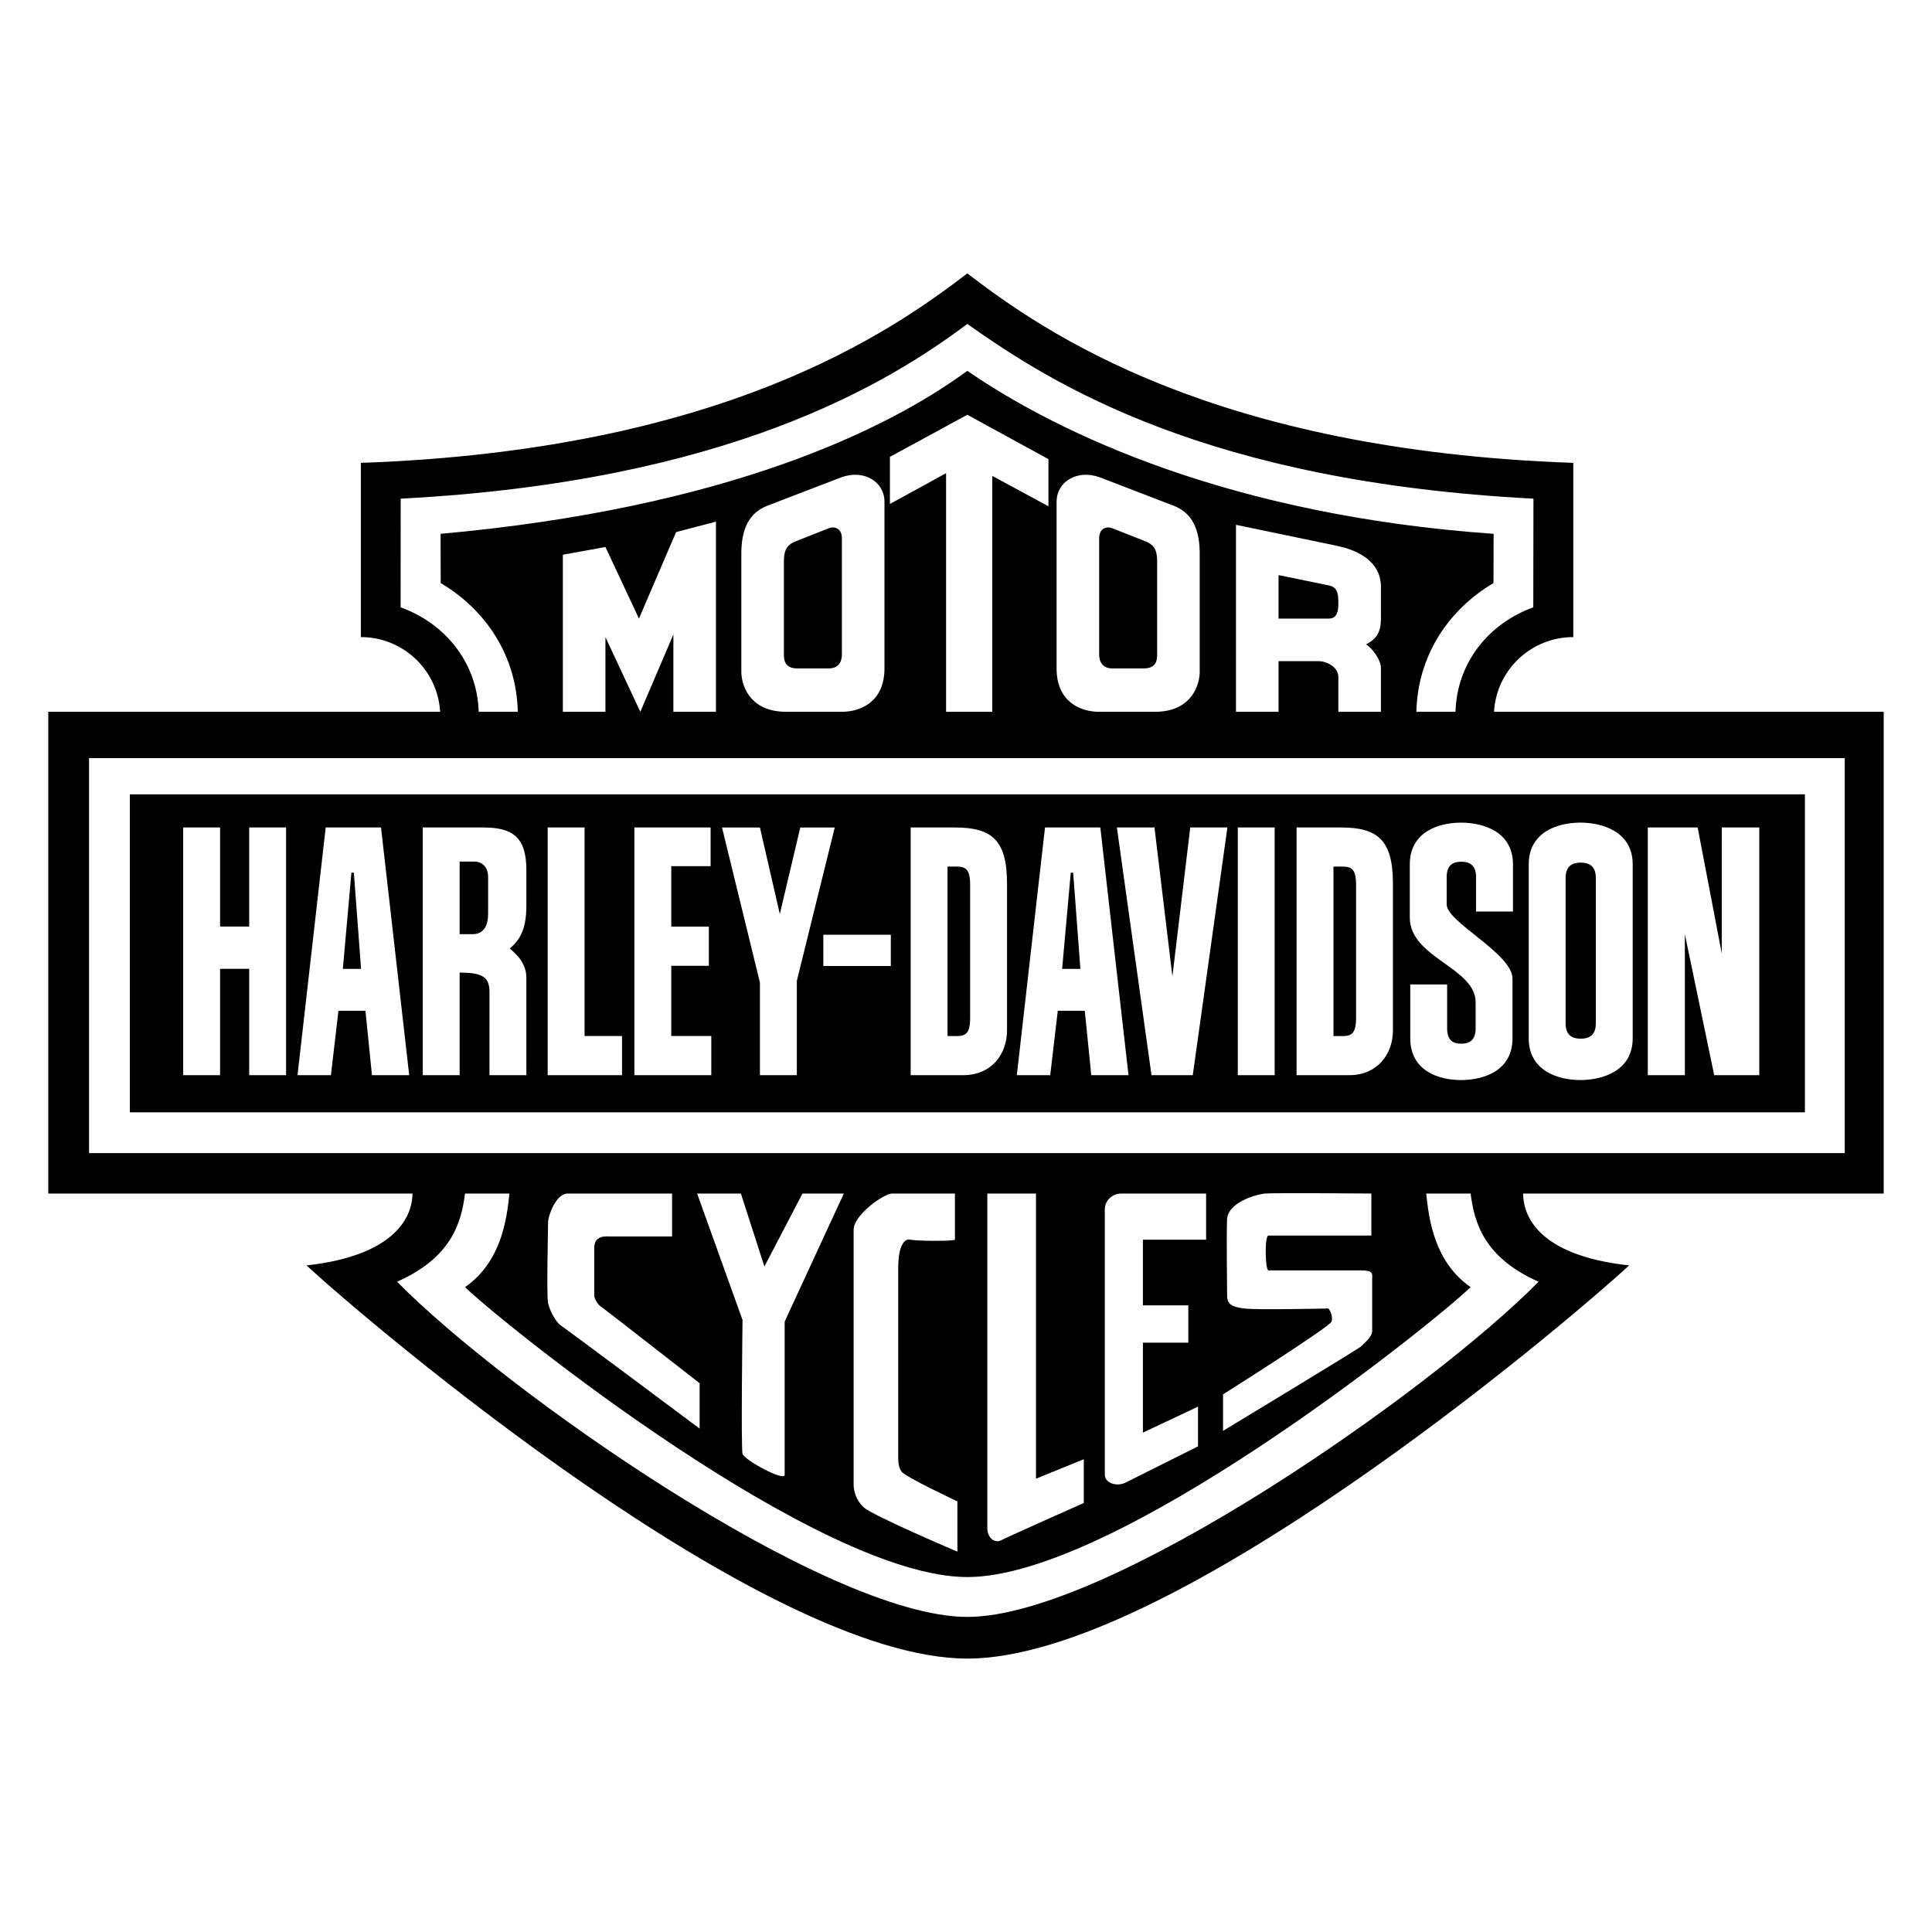 <?xml version="1.0" encoding="utf-8"?>
<!-- Generator: Adobe Illustrator 15.1.0, SVG Export Plug-In . SVG Version: 6.00 Build 0)  -->
<!DOCTYPE svg PUBLIC "-//W3C//DTD SVG 1.1//EN" "http://www.w3.org/Graphics/SVG/1.1/DTD/svg11.dtd">
<svg version="1.1" id="Layer_1" xmlns="http://www.w3.org/2000/svg" xmlns:xlink="http://www.w3.org/1999/xlink" x="0px" y="0px"
	 width="283.465px" height="283.465px" viewBox="0 0 283.465 283.465" enable-background="new 0 0 283.465 283.465"
	 xml:space="preserve">
<g>
	<polygon points="51.562,128.043 50.302,142.156 52.976,142.156 51.919,128.043 	"/>
	<path d="M117.011,98.07h4.586c1.396,0,1.928-0.93,1.928-2.061V78.996c0-1.463-1.064-1.861-1.994-1.463l-5.051,1.994
		c-1.33,0.666-1.463,1.596-1.465,3.057v13.559C115.015,97.338,115.548,98.07,117.011,98.07z"/>
	<path d="M196.923,127.143h-1.275v24.873h1.275c1.377,0,2.041-0.355,2.041-2.705v-19.463
		C198.964,127.5,198.3,127.143,196.923,127.143z"/>
	<path d="M231.923,126.563c-1.123,0-2.215,0.41-2.215,2.246v21.346c0,1.836,1.092,2.244,2.215,2.244
		c1.121,0,2.217-0.408,2.217-2.244v-21.346C234.14,126.971,233.044,126.563,231.923,126.563z"/>
	<path d="M168.317,79.527l-5.053-1.994c-0.932-0.398-1.994,0-1.994,1.463V96.01c0,1.131,0.531,2.061,1.93,2.061h4.586
		c1.461,0,1.992-0.73,1.992-1.928V82.584l0,0C169.778,81.123,169.647,80.193,168.317,79.527z"/>
	<path d="M140.3,127.143h-1.277v24.873h1.277c1.377,0,2.041-0.355,2.041-2.705v-19.463C142.341,127.5,141.679,127.143,140.3,127.143
		z"/>
	<polygon points="157.101,128.043 155.837,142.156 158.515,142.156 157.456,128.043 	"/>
	<path d="M69.577,126.412h-2.139v10.652h1.881c1.889,0,2.297-1.619,2.297-2.945v-5.455
		C71.618,127.287,70.802,126.412,69.577,126.412z"/>
	<path d="M276.378,104.438h-57.176c0.361-6.158,5.463-10.965,11.633-10.961V67.912c-52.814-1.848-77.533-19.082-88.91-27.797
		c-11.377,8.717-36.164,25.951-88.98,27.797v25.564c6.17-0.008,11.271,4.801,11.633,10.961H7.087v70.682h53.432
		c0,2.258-1.195,8.949-15.551,10.545c9.836,9.037,67.184,57.686,96.957,57.686s87.268-48.646,97.104-57.686
		c-13.426-1.465-15.553-7.355-15.553-10.545h52.902V104.438L276.378,104.438z M58.78,89.109l0.01-15.945
		c47.797-2.479,71.385-16.822,83.135-25.637c12.602,8.939,35.268,23.156,83.064,25.637l-0.025,15.945
		c-6.502,2.346-11.195,8.066-11.416,15.328h-5.736c0.188-8.221,4.68-14.963,11.313-18.889l0.018-7.223
		c-38.594-2.719-63.795-14.682-77.217-23.916c-11.721,8.605-35.281,20.133-77.283,23.916l0.018,7.223
		c6.631,3.926,11.125,10.666,11.311,18.889h-5.738C70.013,97.176,65.284,91.455,58.78,89.109z M202.61,97.938L202.61,97.938v6.5
		h-6.246v-5.104c0-1.596-1.93-2.326-2.791-2.326h-5.982v7.43h-6.246V77.002l15.02,3.125c2.127,0.465,6.248,1.861,6.248,5.98v4.453
		c0,1.594-0.201,2.99-2.193,3.986C201.349,95.08,202.61,96.873,202.61,97.938z M169.448,104.438h-8.176
		c-2.727,0-6.248-1.449-6.248-6.367V73.613c0-2.922,2.992-4.785,6.314-3.588l10.898,4.188c2.658,1.063,3.854,3.389,3.787,7.377
		v16.748C176.093,100.396,174.896,104.438,169.448,104.438z M130.569,73.945v-6.912l11.357-6.178l11.902,6.512v6.912l-8.24-4.453
		v34.611h-6.777V69.426L130.569,73.945z M112.558,74.211l10.898-4.186c3.324-1.197,6.314,0.664,6.314,3.588V98.07
		c0,4.918-3.523,6.365-6.248,6.365h-8.174c-5.451,0-6.646-4.041-6.58-6.1V81.588C108.704,77.602,109.899,75.273,112.558,74.211z
		 M93.95,104.438l-5.119-10.951v10.951h-6.248V81.389l6.248-1.131l4.918,10.502l5.449-12.693l5.848-1.529v27.898H98.8V93.084
		L93.95,104.438z M225.739,188.057c-15.684,15.949-63.078,49.18-83.813,49.18c-20.736,0-67.98-33.23-83.666-49.18
		c8.107-3.59,9.438-8.816,9.969-12.938h6.514c-0.398,3.855-1.197,10.012-6.514,13.734c6.115,5.85,51.896,42.535,73.697,42.535
		c21.797,0,67.729-36.686,73.844-42.535c-5.316-3.723-6.115-9.879-6.514-13.734h6.514
		C216.302,179.238,217.63,184.467,225.739,188.057z M88.261,191.764c0.355,0.236,14.387,11.178,14.387,11.178v6.66
		c0,0-19.738-14.746-20.332-15.104c-0.715-0.475-1.666-2.139-1.904-3.328c-0.236-1.188,0-10.703,0-11.771
		c0-1.07,1.189-4.277,2.854-4.277h15.34v6.299h-9.156c-1.428-0.121-2.258,0.355-2.258,1.662v7.018
		C87.19,190.574,87.784,191.525,88.261,191.764z M102.284,175.119h6.422l3.449,10.703l5.588-10.703h6.064l-8.68,18.789v22.475
		c0,1.068-6.064-2.26-6.182-3.092c-0.24-0.832,0-19.621,0-19.621L102.284,175.119z M132.263,215.885L132.263,215.885
		c0.357,0.715,8.205,4.4,8.205,4.4v7.373c0,0-12.605-5.354-13.793-6.541c-1.311-1.307-1.43-2.734-1.43-3.328v-37.336
		c0-2.262,4.521-5.332,5.59-5.332h9.273v6.758c0,0.236-5.35,0.236-6.658,0c-0.715-0.119-1.664,0.832-1.664,4.16v27.588
		C131.786,214.221,131.786,215.289,132.263,215.885z M159.015,214.102v6.42c0,0-10.465,4.639-12.127,5.471
		c-0.953,0.477-2.025-0.355-2.025-1.783v-49.088h7.137v41.834L159.015,214.102z M174.349,191.523v5.471h-6.66v13.199l8.084-3.807
		v5.826l-10.699,5.354c-1.311,0.594-2.975,0-2.975-1.189v-38.885c0-1.545,1.307-2.373,2.377-2.373h12.484v6.773h-9.271v9.631
		H174.349L174.349,191.523z M194.907,191.982c0,0-10.465,0.238-12.367,0c-1.781-0.236-2.496-0.594-2.496-1.902
		c0-1.188-0.117-9.035,0-11.297c0.236-2.258,3.805-3.43,5.471-3.666c1.545-0.119,15.691,0,15.691,0v6.164h-15.098
		c-0.594,0-0.477,5.113,0,5.113h13.555c1.9,0,1.664,0.475,1.664,1.307v7.611c0,0.83-1.188,1.783-1.664,2.258
		c-0.355,0.357-20.215,12.367-20.215,12.367v-5.352c0,0,15.814-9.988,15.934-10.703C195.62,192.816,194.907,191.982,194.907,191.982
		z M270.663,169.184L270.663,169.184H13.067v-57.955h257.596V169.184z"/>
	<path d="M264.817,116.545H19.052v46.654h245.766V116.545z M41.974,157.75h-5.41v-15.6H32.29v15.6h-5.412v-36.34h5.412v14.531h4.273
		V121.41h5.41V157.75z M54.573,157.75L54.573,157.75l-0.953-9.451h-3.961l-1.107,9.451h-4.9l4.135-36.34h8.117l4.133,36.34H54.573z
		 M77.229,132.791L77.229,132.791c0,2.705-0.492,4.822-2.436,6.361c0.281,0.322,2.369,1.713,2.432,4.174l0.004,14.424h-5.412
		l0.002-12.154c0-2.193-0.93-2.895-4.381-2.895v15.049h-5.41v-36.34h8.939c4.338,0,6.262,1.529,6.262,6.227V132.791L77.229,132.791z
		 M91.265,157.75L91.265,157.75H80.358v-36.34h5.412v30.596h5.494V157.75z M104.36,157.75L104.36,157.75H93.077v-36.34h11.184v5.676
		h-5.773v8.875h5.516v5.744h-5.516v10.299h5.873V157.75z M116.909,157.75h-5.41v-13.578l-5.563-22.762h5.563l2.916,12.695
		l3.004-12.695h5.055l-5.563,22.508v13.832H116.909z M130.702,141.734H120.8v-4.586h9.902V141.734z M147.753,151.166
		L147.753,151.166c0,3.471-2.248,6.584-6.432,6.584h-7.707v-36.34h6.533c5.359,0,7.605,1.836,7.605,8.217V151.166L147.753,151.166z
		 M160.112,157.75l-0.953-9.451h-3.961l-1.109,9.451h-4.898l4.133-36.34h8.117l4.135,36.34H160.112z M175.005,157.75h-6.057
		l-5.078-36.34h5.516l2.629,21.854l2.619-21.854h5.451L175.005,157.75z M187.022,157.75h-5.41v-36.34h5.41V157.75z M197.942,157.75
		h-7.707v-36.34h6.533c5.359,0,7.604,1.836,7.604,8.217v21.539h0.002C204.374,154.637,202.128,157.75,197.942,157.75z
		 M221.983,133.746h-5.412v-5.068c0-1.84-1.092-2.246-2.166-2.246c-1.121,0-2.146,0.406-2.146,2.246v4.025
		c0,2.604,9.656,7.207,9.656,10.881v8.758c0,4.746-4.189,6.125-7.559,6.125c-3.318,0-7.441-1.379-7.441-6.125v-7.904h5.408v6.447
		c0,1.838,0.961,2.248,2.082,2.248c1.074,0,2.102-0.41,2.102-2.248v-3.826c0-5.105-9.66-6.518-9.66-12.439v-7.797
		c0-4.746,4.191-6.125,7.51-6.125c3.369,0,7.627,1.379,7.627,6.125V133.746L221.983,133.746z M239.552,152.34
		c0,4.746-4.361,6.125-7.68,6.125c-3.32,0-7.576-1.379-7.576-6.125v-25.52c0-4.746,4.256-6.125,7.576-6.125
		c3.318,0,7.68,1.379,7.68,6.125V152.34z M258.126,157.75h-0.002h-6.615l-4.305-20.688v20.688h-5.438v-36.34h7.316l3.537,18.477
		V121.41h5.504v36.34H258.126z"/>
	<path d="M195.034,85.908l-7.445-1.529v6.381h7.377c1.197,0,1.398-1.063,1.398-2.191C196.364,87.438,196.364,86.174,195.034,85.908z
		"/>
</g>
</svg>
